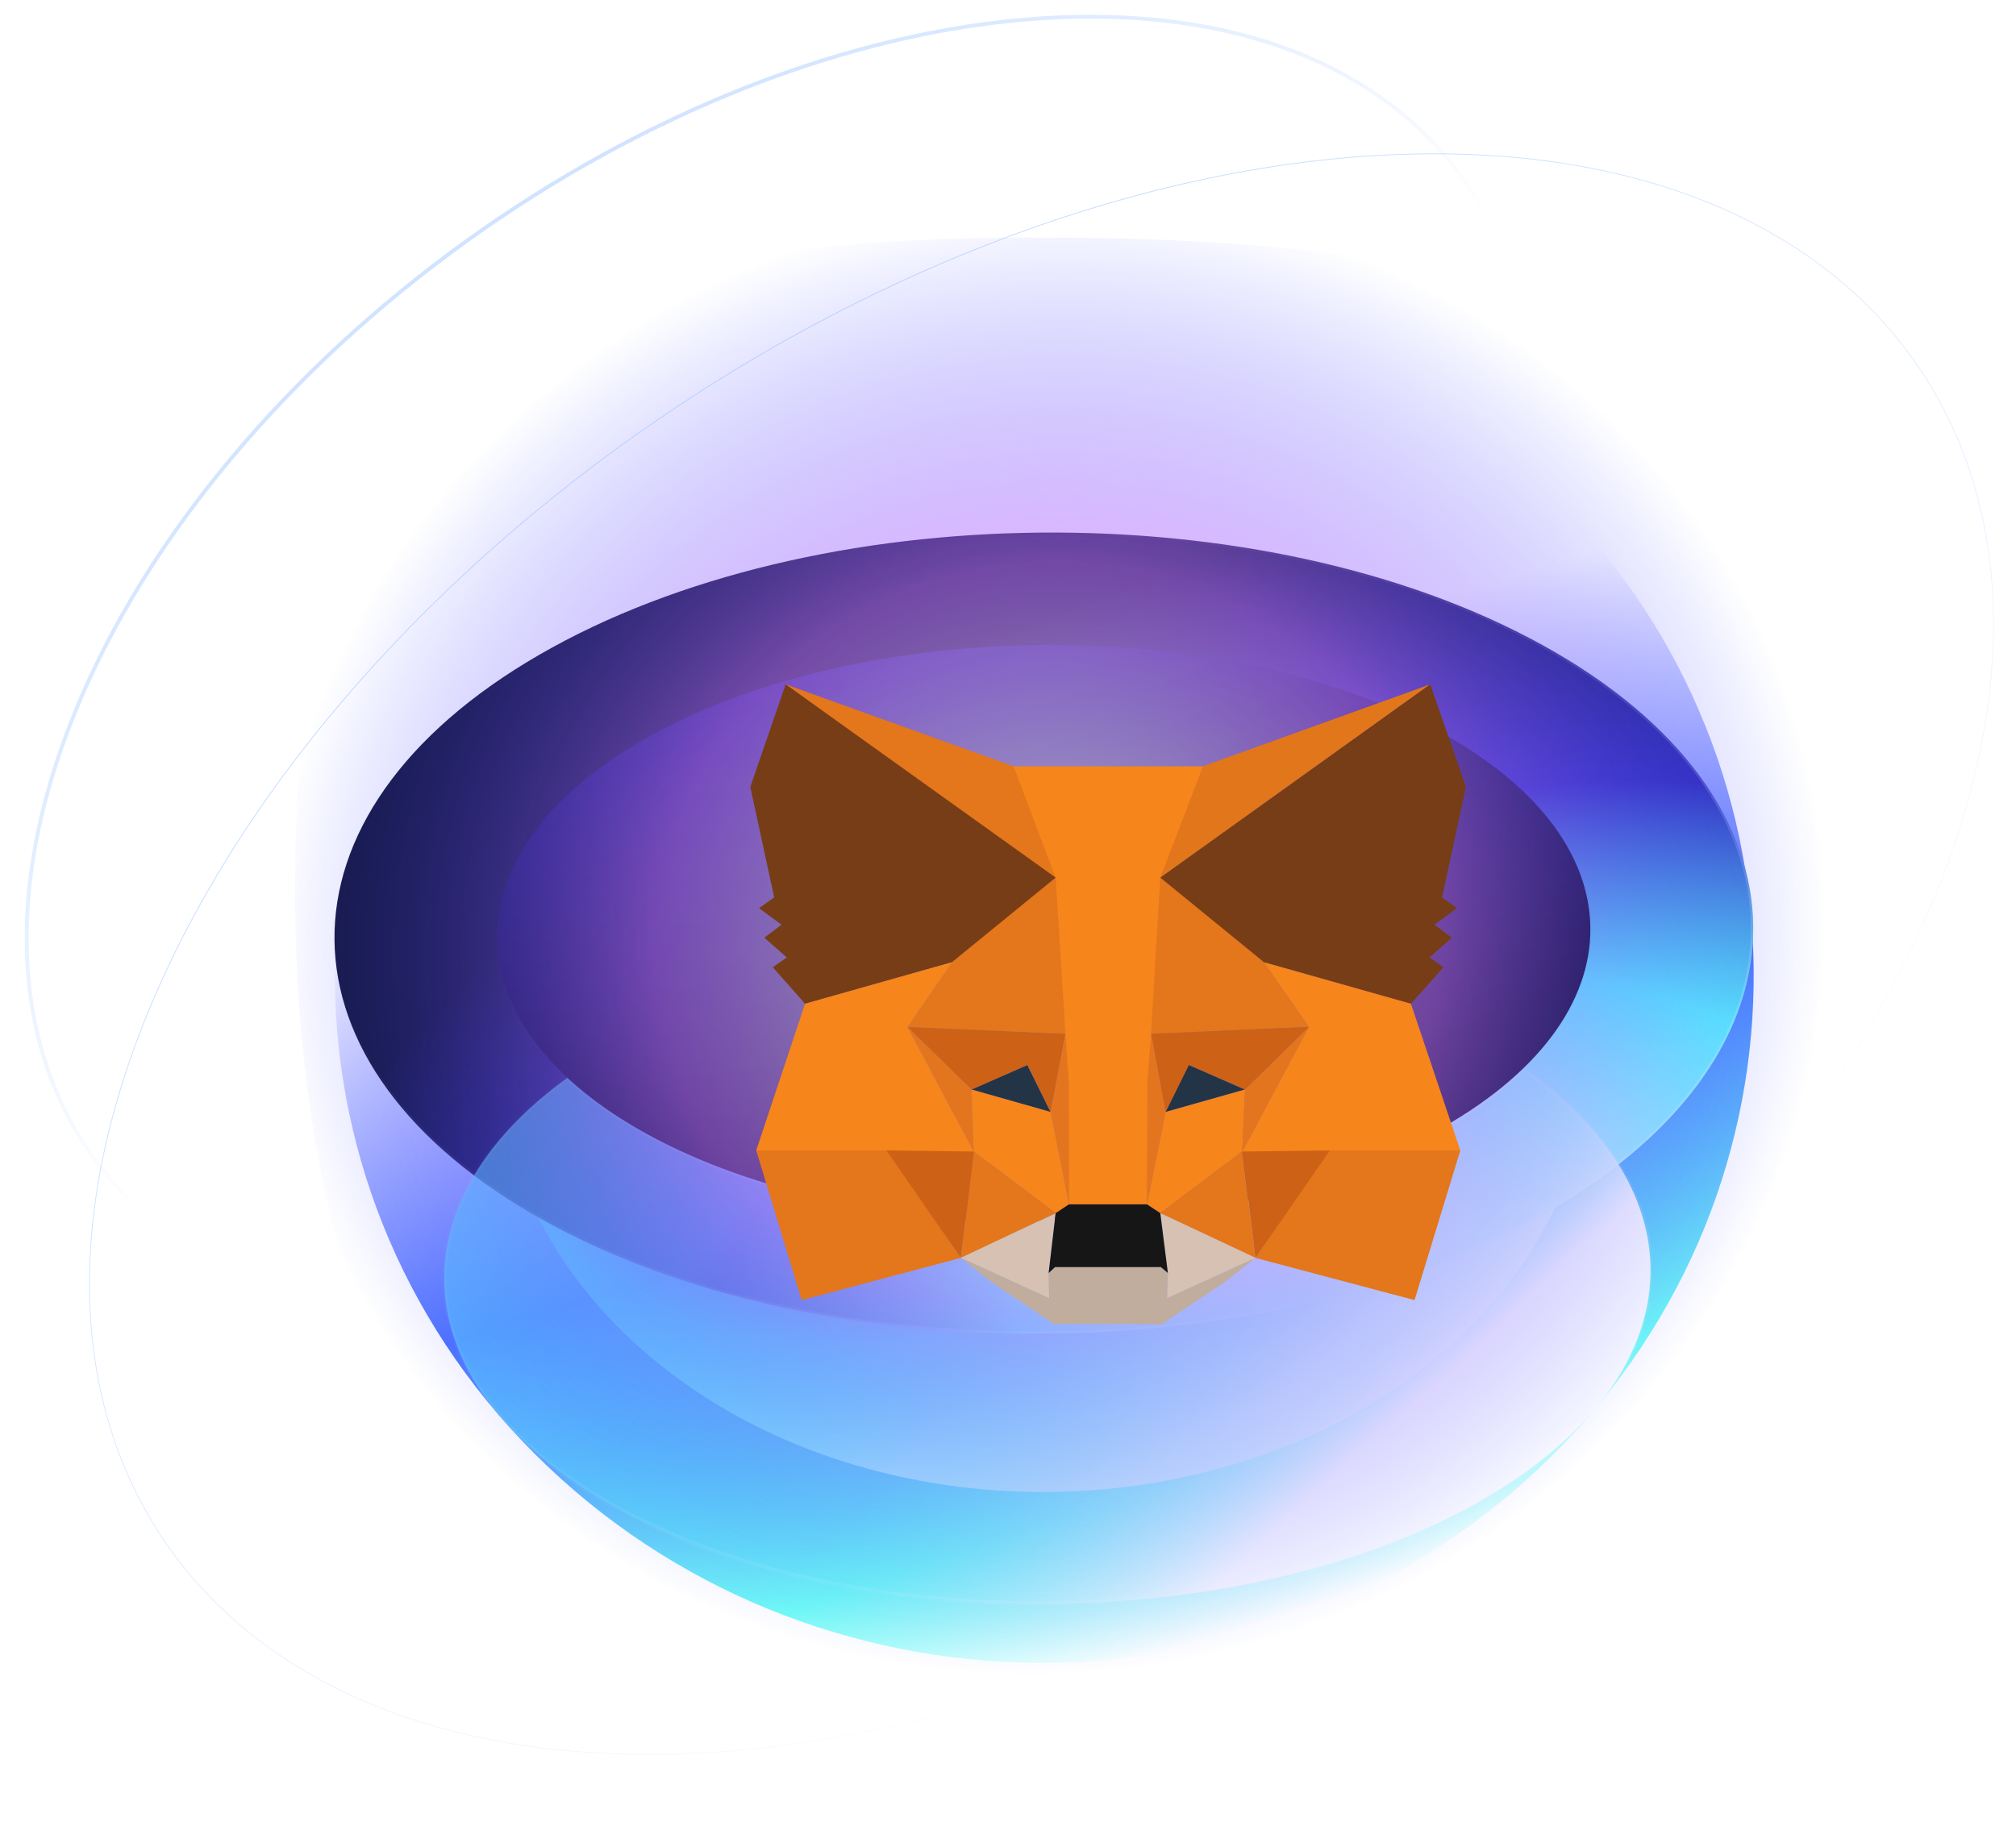 <svg width="308" height="279" viewBox="0 0 308 279" fill="none" xmlns="http://www.w3.org/2000/svg">
<path d="M83.671 224.103C40.929 183.494 40.25 116.995 82.154 75.573C124.058 34.152 192.677 33.494 235.419 74.103C278.161 114.712 278.841 181.211 236.937 222.633C195.032 264.054 126.413 264.713 83.671 224.103Z" fill="url(#paint0_linear_449_326)"/>
<path d="M101.109 208.78C68.231 182.707 67.794 139.927 100.133 113.228C132.472 86.529 185.341 86.022 218.219 112.095C251.097 138.168 251.534 180.948 219.195 207.647C186.856 234.346 133.987 234.853 101.109 208.78Z" fill="url(#paint1_radial_449_326)"/>
<path d="M83.288 186.623C40.721 163.124 40.325 124.366 82.404 100.055C124.483 75.744 193.102 75.086 235.67 98.585C278.237 122.084 278.633 160.842 236.554 185.153C194.475 209.464 125.856 210.122 83.288 186.623Z" fill="url(#paint2_radial_449_326)"/>
<path d="M83.373 186.471C62.12 174.738 51.438 159.222 51.279 143.642C51.119 128.063 61.483 112.344 82.492 100.206C103.499 88.069 131.142 81.832 158.856 81.566C186.569 81.3 214.334 87.006 235.585 98.738C256.838 110.47 267.521 125.987 267.68 141.566C267.839 157.146 257.475 172.864 236.467 185.002C215.459 197.139 187.816 203.377 160.103 203.643C132.389 203.908 104.624 198.202 83.373 186.471Z" stroke="url(#paint3_linear_449_326)" stroke-opacity="0.2" stroke-width="0.349"/>
<mask id="path-5-inside-1_449_326" fill="white">
<path fill-rule="evenodd" clip-rule="evenodd" d="M86.7 164.701C90.419 168.154 95.104 171.391 100.755 174.3C133.539 191.179 186.408 190.672 218.84 173.167C224.43 170.15 229.048 166.825 232.695 163.302C260.823 182.782 258.501 211.29 225.535 229.722C189.748 249.731 131.401 250.291 95.213 230.972C61.875 213.175 58.973 184.717 86.7 164.701Z"/>
</mask>
<path fill-rule="evenodd" clip-rule="evenodd" d="M86.7 164.701C90.419 168.154 95.104 171.391 100.755 174.3C133.539 191.179 186.408 190.672 218.84 173.167C224.43 170.15 229.048 166.825 232.695 163.302C260.823 182.782 258.501 211.29 225.535 229.722C189.748 249.731 131.401 250.291 95.213 230.972C61.875 213.175 58.973 184.717 86.7 164.701Z" fill="url(#paint4_linear_449_326)"/>
<path d="M100.755 174.3L100.915 173.99L100.915 173.99L100.755 174.3ZM86.7 164.701L86.937 164.445L86.728 164.25L86.496 164.418L86.7 164.701ZM218.84 173.167L218.674 172.86L218.84 173.167ZM232.695 163.302L232.893 163.015L232.658 162.852L232.452 163.051L232.695 163.302ZM225.535 229.722L225.705 230.026L225.705 230.026L225.535 229.722ZM95.213 230.972L95.377 230.664L95.377 230.664L95.213 230.972ZM100.915 173.99C95.287 171.092 90.629 167.874 86.937 164.445L86.463 164.956C90.208 168.435 94.921 171.689 100.596 174.61L100.915 173.99ZM218.674 172.86C202.52 181.579 181.255 186.074 159.926 186.279C138.597 186.483 117.244 182.397 100.915 173.99L100.596 174.61C117.051 183.082 138.523 187.182 159.933 186.977C181.343 186.771 202.727 182.26 219.006 173.474L218.674 172.86ZM232.452 163.051C228.832 166.549 224.241 169.856 218.674 172.86L219.006 173.474C224.619 170.445 229.264 167.102 232.937 163.553L232.452 163.051ZM232.496 163.589C246.495 173.283 252.847 185.171 251.678 196.87C250.509 208.58 241.793 220.232 225.365 229.417L225.705 230.026C242.243 220.78 251.172 208.962 252.373 196.94C253.574 184.907 247.023 172.801 232.893 163.015L232.496 163.589ZM225.365 229.417C207.535 239.386 184.063 244.52 160.521 244.746C136.98 244.972 113.407 240.289 95.377 230.664L95.049 231.28C113.207 240.974 136.902 245.67 160.528 245.444C184.154 245.217 207.749 240.067 225.705 230.026L225.365 229.417ZM95.377 230.664C78.764 221.796 69.812 210.313 68.403 198.627C66.997 186.953 73.105 174.945 86.904 164.984L86.496 164.418C72.567 174.473 66.264 186.702 67.711 198.71C69.156 210.707 78.325 222.352 95.049 231.28L95.377 230.664Z" fill="url(#paint5_linear_449_326)" fill-opacity="0.3" mask="url(#path-5-inside-1_449_326)"/>
<path d="M100.751 174.297C67.967 157.418 67.682 129.544 100.115 112.04C132.548 94.535 185.416 94.028 218.2 110.907C250.984 127.786 251.269 155.66 218.836 173.165C186.403 190.669 133.535 191.177 100.751 174.297Z" fill="url(#paint6_radial_449_326)"/>
<g style="mix-blend-mode:lighten">
<path d="M291.816 133.996C291.483 212.168 242.485 275.271 159.669 274.94C76.853 274.609 44.744 212.168 45.077 133.996C45.409 55.824 78.056 35.968 160.872 36.299C243.689 36.63 292.148 55.824 291.816 133.996Z" fill="url(#paint7_radial_449_326)" fill-opacity="0.6"/>
</g>
<g filter="url(#filter0_d_449_326)">
<path d="M208.514 100.582L165.855 131.149L173.744 113.115L208.514 100.582Z" fill="#E2761B"/>
<path d="M110.035 100.582L152.35 131.438L144.848 113.115L110.035 100.582ZM193.165 171.436L181.804 188.229L206.113 194.682L213.101 171.808L193.165 171.436ZM105.533 171.808L112.478 194.682L136.787 188.229L125.426 171.436L105.533 171.808Z" fill="#E4761B"/>
<path d="M135.415 143.061L128.642 152.947L152.779 153.981L151.922 128.957L135.415 143.061ZM183.133 143.061L166.413 128.667L165.855 153.981L189.95 152.947L183.133 143.061ZM136.787 188.229L151.278 181.404L138.76 171.974L136.787 188.229ZM167.27 181.404L181.804 188.229L179.789 171.974L167.27 181.404Z" fill="#E4761B"/>
<path d="M181.804 188.229L167.27 181.404L168.428 190.545L168.299 194.392L181.804 188.229ZM136.787 188.229L150.292 194.392L150.207 190.545L151.278 181.404L136.787 188.229Z" fill="#D7C1B3"/>
<path d="M150.507 165.935L138.417 162.502L146.948 158.738L150.507 165.935ZM168.042 165.935L171.6 158.738L180.175 162.502L168.042 165.935Z" fill="#233447"/>
<path d="M136.787 188.229L138.845 171.436L125.426 171.808L136.787 188.229ZM179.746 171.436L181.804 188.229L193.165 171.808L179.746 171.436ZM189.95 152.947L165.855 153.981L168.085 165.935L171.643 158.738L180.218 162.502L189.95 152.947ZM138.417 162.502L146.991 158.738L150.507 165.935L152.779 153.981L128.642 152.947L138.417 162.502Z" fill="#CD6116"/>
<path d="M128.642 152.947L138.76 171.974L138.417 162.502L128.642 152.947ZM180.218 162.502L179.789 171.974L189.95 152.947L180.218 162.502ZM152.779 153.981L150.507 165.935L153.336 180.039L153.979 161.468L152.779 153.981ZM165.855 153.981L164.698 161.426L165.212 180.039L168.085 165.935L165.855 153.981Z" fill="#E4751F"/>
<path d="M168.085 165.935L165.212 180.039L167.27 181.404L179.789 171.974L180.218 162.502L168.085 165.935ZM138.417 162.502L138.76 171.974L151.279 181.404L153.336 180.039L150.507 165.935L138.417 162.502Z" fill="#F6851B"/>
<path d="M168.299 194.392L168.428 190.546L167.356 189.636L151.193 189.636L150.207 190.546L150.292 194.392L136.787 188.229L141.503 191.952L151.064 198.363L167.484 198.363L177.088 191.952L181.804 188.229L168.299 194.392Z" fill="#C0AD9E"/>
<path d="M167.27 181.404L165.212 180.039L153.336 180.039L151.278 181.404L150.207 190.545L151.193 189.635L167.356 189.635L168.428 190.545L167.27 181.404Z" fill="#161616"/>
<path d="M210.315 133.134L213.959 116.258L208.514 100.582L167.27 130.115L183.133 143.061L205.556 149.39L210.529 143.806L208.385 142.317L211.815 139.297L209.157 137.312L212.587 134.789L210.315 133.134ZM104.633 116.258L108.277 133.134L105.962 134.789L109.392 137.312L106.776 139.297L110.206 142.317L108.062 143.806L112.993 149.39L135.415 143.061L151.278 130.115L110.035 100.582L104.633 116.258Z" fill="#763D16"/>
<path d="M205.556 149.39L183.133 143.061L189.95 152.947L179.789 171.974L193.165 171.808L213.101 171.808L205.556 149.39ZM135.416 143.061L112.993 149.39L105.533 171.808L125.426 171.808L138.76 171.974L128.642 152.947L135.416 143.061ZM165.855 153.981L167.27 130.115L173.787 113.115L144.848 113.115L151.279 130.115L152.779 153.981L153.294 161.509L153.336 180.039L165.212 180.039L165.298 161.509L165.855 153.981Z" fill="#F6851B"/>
</g>
<path d="M81.169 200.928C51.227 203.534 28.381 194.804 15.6 178.654C2.821 162.507 0.047 138.868 10.404 111.527C20.763 84.184 42.284 58.355 68.719 38.707C95.153 19.06 126.477 5.613 156.418 3.007C186.359 0.402 209.206 9.131 221.987 25.281C234.766 41.429 237.54 65.068 227.182 92.409C216.824 119.752 195.303 145.581 168.868 165.228C142.434 184.875 111.11 198.323 81.169 200.928Z" stroke="url(#paint8_linear_449_326)" stroke-width="0.581"/>
<path d="M109.61 267.728C71.851 270.331 43.218 259.038 27.439 238.69C11.66 218.342 8.723 188.925 22.388 155.253C36.053 121.581 63.731 90.038 97.436 66.261C131.141 42.484 170.868 26.478 208.627 23.875C246.386 21.272 275.02 32.565 290.799 52.913C306.577 73.261 309.514 102.678 295.849 136.35C282.184 170.022 254.506 201.565 220.801 225.342C187.097 249.119 147.37 265.125 109.61 267.728Z" stroke="url(#paint9_linear_449_326)" stroke-width="0.116"/>
<defs>
<filter id="filter0_d_449_326" x="32.701" y="19.87" width="273.191" height="268.042" filterUnits="userSpaceOnUse" color-interpolation-filters="sRGB">
<feFlood flood-opacity="0" result="BackgroundImageFix"/>
<feColorMatrix in="SourceAlpha" type="matrix" values="0 0 0 0 0 0 0 0 0 0 0 0 0 0 0 0 0 0 127 0" result="hardAlpha"/>
<feOffset dx="10" dy="4"/>
<feGaussianBlur stdDeviation="35.5"/>
<feComposite in2="hardAlpha" operator="out"/>
<feColorMatrix type="matrix" values="0 0 0 0 0 0 0 0 0 0 0 0 0 0 0 0 0 0 0.81 0"/>
<feBlend mode="normal" in2="BackgroundImageFix" result="effect1_dropShadow_449_326"/>
<feBlend mode="normal" in="SourceGraphic" in2="effect1_dropShadow_449_326" result="shape"/>
</filter>
<linearGradient id="paint0_linear_449_326" x1="203.888" y1="244.416" x2="161.63" y2="109.913" gradientUnits="userSpaceOnUse">
<stop stop-color="white"/>
<stop offset="0.166" stop-color="#71FFF6"/>
<stop offset="0.552" stop-color="#4F75FF"/>
<stop offset="1" stop-color="#5E64FF" stop-opacity="0"/>
</linearGradient>
<radialGradient id="paint1_radial_449_326" cx="0" cy="0" r="1" gradientUnits="userSpaceOnUse" gradientTransform="translate(140.971 135.617) rotate(51.081) scale(94.706 113.838)">
<stop offset="0.406" stop-color="#3330B1" stop-opacity="0.1"/>
<stop offset="0.679" stop-color="#58FFFF" stop-opacity="0.5"/>
<stop offset="1" stop-color="white"/>
</radialGradient>
<radialGradient id="paint2_radial_449_326" cx="0" cy="0" r="1" gradientUnits="userSpaceOnUse" gradientTransform="translate(217.624 188.84) rotate(-107.244) scale(119.379 209.874)">
<stop stop-color="white"/>
<stop offset="0.298" stop-color="#5EF5FF"/>
<stop offset="0.538" stop-color="#3432BD"/>
<stop offset="0.914" stop-color="#171940"/>
</radialGradient>
<linearGradient id="paint3_linear_449_326" x1="226.174" y1="191.023" x2="147.851" y2="84.61" gradientUnits="userSpaceOnUse">
<stop stop-color="white"/>
<stop offset="1" stop-color="white" stop-opacity="0"/>
</linearGradient>
<linearGradient id="paint4_linear_449_326" x1="195.093" y1="233.613" x2="133.303" y2="166.499" gradientUnits="userSpaceOnUse">
<stop stop-color="white"/>
<stop offset="0.502" stop-color="#4FFFF4" stop-opacity="0.1"/>
<stop offset="1" stop-color="#5ECFFF" stop-opacity="0.6"/>
</linearGradient>
<linearGradient id="paint5_linear_449_326" x1="231.55" y1="252.075" x2="66.431" y2="129.978" gradientUnits="userSpaceOnUse">
<stop stop-color="white"/>
<stop offset="1" stop-color="white" stop-opacity="0"/>
</linearGradient>
<radialGradient id="paint6_radial_449_326" cx="0" cy="0" r="1" gradientUnits="userSpaceOnUse" gradientTransform="translate(145.194 57.62) rotate(73.771) scale(121.938 220.334)">
<stop stop-color="#3330B1"/>
<stop offset="1" stop-color="#0A0926"/>
</radialGradient>
<radialGradient id="paint7_radial_449_326" cx="0" cy="0" r="1" gradientUnits="userSpaceOnUse" gradientTransform="translate(160.228 143.43) rotate(80.733) scale(112.61 119.182)">
<stop offset="0.073" stop-color="white"/>
<stop offset="0.508" stop-color="#C173FF" stop-opacity="0.9"/>
<stop offset="1" stop-color="#0E26FF" stop-opacity="0"/>
</radialGradient>
<linearGradient id="paint8_linear_449_326" x1="44.393" y1="7.955" x2="122.099" y2="112.506" gradientUnits="userSpaceOnUse">
<stop stop-color="#8FBCFF" stop-opacity="0.6"/>
<stop offset="1" stop-color="#8FBCFF" stop-opacity="0"/>
</linearGradient>
<linearGradient id="paint9_linear_449_326" x1="92.039" y1="59.297" x2="213.07" y2="230.867" gradientUnits="userSpaceOnUse">
<stop stop-color="#8FBCFF" stop-opacity="0.6"/>
<stop offset="1" stop-color="#8FBCFF" stop-opacity="0"/>
</linearGradient>
</defs>
</svg>
